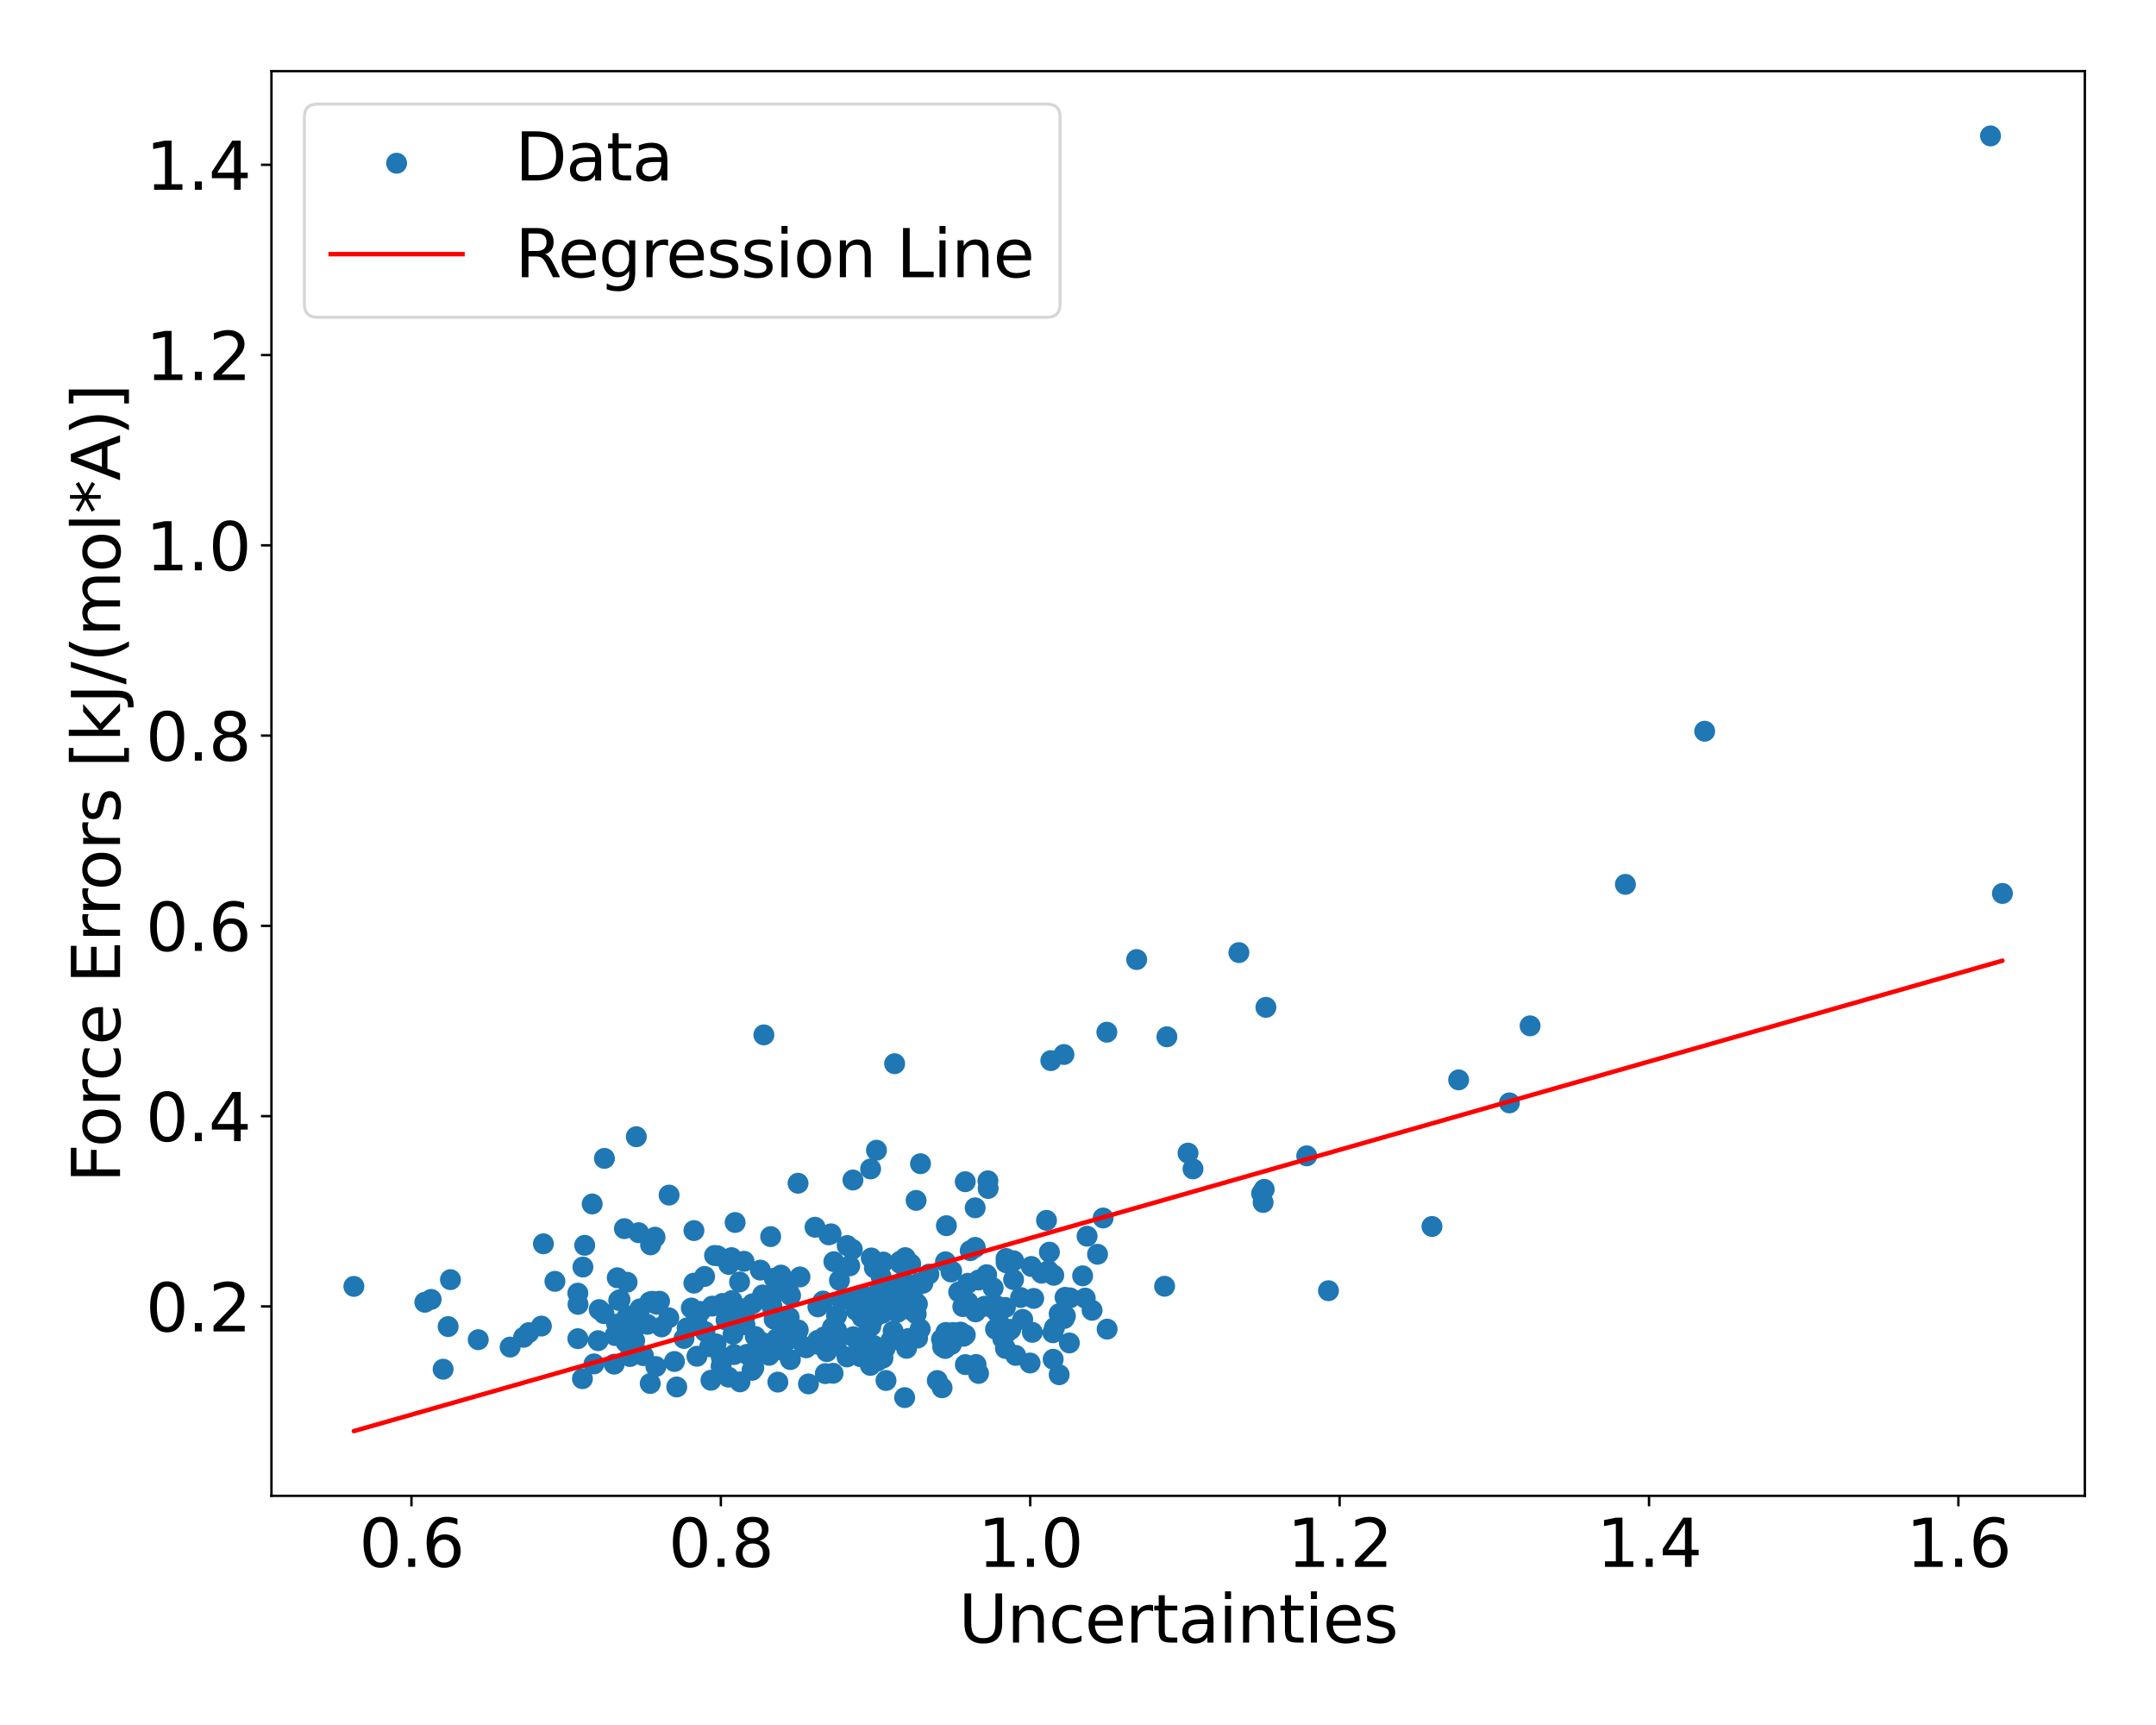 <?xml version="1.0" encoding="utf-8" standalone="no"?>
<!DOCTYPE svg PUBLIC "-//W3C//DTD SVG 1.1//EN"
  "http://www.w3.org/Graphics/SVG/1.1/DTD/svg11.dtd">
<svg xmlns:xlink="http://www.w3.org/1999/xlink" width="720pt" height="576pt" viewBox="0 0 720 576" xmlns="http://www.w3.org/2000/svg" version="1.1">
 <defs>
  <style type="text/css">*{stroke-linejoin: round; stroke-linecap: butt}</style>
 </defs>
 <g id="figure_1">
  <g id="patch_1">
   <path d="M 0 576 
L 720 576 
L 720 0 
L 0 0 
z
" style="fill: #ffffff"/>
  </g>
  <g id="axes_1">
   <g id="patch_2">
    <path d="M 90.65 499.48 
L 696.24 499.48 
L 696.24 23.76 
L 90.65 23.76 
z
" style="fill: #ffffff"/>
   </g>
   <g id="PathCollection_1">
    <defs>
     <path id="m891e3c5fde" d="M 0 3 
C 0.796 3 1.559 2.684 2.121 2.121 
C 2.684 1.559 3 0.796 3 0 
C 3 -0.796 2.684 -1.559 2.121 -2.121 
C 1.559 -2.684 0.796 -3 0 -3 
C -0.796 -3 -1.559 -2.684 -2.121 -2.121 
C -2.684 -1.559 -3 -0.796 -3 0 
C -3 0.796 -2.684 1.559 -2.121 2.121 
C -1.559 2.684 -0.796 3 0 3 
z
" style="stroke: #1f77b4"/>
    </defs>
    <g clip-path="url(#p6022bacad9)">
     <use xlink:href="#m891e3c5fde" x="259.389" y="447.017" style="fill: #1f77b4; stroke: #1f77b4"/>
     <use xlink:href="#m891e3c5fde" x="317.728" y="448.899" style="fill: #1f77b4; stroke: #1f77b4"/>
     <use xlink:href="#m891e3c5fde" x="254.69" y="432.405" style="fill: #1f77b4; stroke: #1f77b4"/>
     <use xlink:href="#m891e3c5fde" x="289.593" y="439.747" style="fill: #1f77b4; stroke: #1f77b4"/>
     <use xlink:href="#m891e3c5fde" x="351.622" y="445.03" style="fill: #1f77b4; stroke: #1f77b4"/>
     <use xlink:href="#m891e3c5fde" x="272.179" y="409.791" style="fill: #1f77b4; stroke: #1f77b4"/>
     <use xlink:href="#m891e3c5fde" x="220.94" y="443.067" style="fill: #1f77b4; stroke: #1f77b4"/>
     <use xlink:href="#m891e3c5fde" x="351.711" y="453.879" style="fill: #1f77b4; stroke: #1f77b4"/>
     <use xlink:href="#m891e3c5fde" x="302.321" y="419.944" style="fill: #1f77b4; stroke: #1f77b4"/>
     <use xlink:href="#m891e3c5fde" x="422.187" y="397.142" style="fill: #1f77b4; stroke: #1f77b4"/>
     <use xlink:href="#m891e3c5fde" x="296.197" y="437.678" style="fill: #1f77b4; stroke: #1f77b4"/>
     <use xlink:href="#m891e3c5fde" x="273.099" y="447.546" style="fill: #1f77b4; stroke: #1f77b4"/>
     <use xlink:href="#m891e3c5fde" x="332.464" y="443.831" style="fill: #1f77b4; stroke: #1f77b4"/>
     <use xlink:href="#m891e3c5fde" x="315.743" y="421.332" style="fill: #1f77b4; stroke: #1f77b4"/>
     <use xlink:href="#m891e3c5fde" x="318.324" y="444.947" style="fill: #1f77b4; stroke: #1f77b4"/>
     <use xlink:href="#m891e3c5fde" x="262.127" y="444.181" style="fill: #1f77b4; stroke: #1f77b4"/>
     <use xlink:href="#m891e3c5fde" x="310.203" y="425.445" style="fill: #1f77b4; stroke: #1f77b4"/>
     <use xlink:href="#m891e3c5fde" x="292.699" y="384.085" style="fill: #1f77b4; stroke: #1f77b4"/>
     <use xlink:href="#m891e3c5fde" x="275.605" y="458.668" style="fill: #1f77b4; stroke: #1f77b4"/>
     <use xlink:href="#m891e3c5fde" x="276.105" y="451.33" style="fill: #1f77b4; stroke: #1f77b4"/>
     <use xlink:href="#m891e3c5fde" x="260.946" y="450.829" style="fill: #1f77b4; stroke: #1f77b4"/>
     <use xlink:href="#m891e3c5fde" x="335.748" y="436.587" style="fill: #1f77b4; stroke: #1f77b4"/>
     <use xlink:href="#m891e3c5fde" x="240.815" y="456.171" style="fill: #1f77b4; stroke: #1f77b4"/>
     <use xlink:href="#m891e3c5fde" x="352.145" y="443.308" style="fill: #1f77b4; stroke: #1f77b4"/>
     <use xlink:href="#m891e3c5fde" x="334.878" y="447.008" style="fill: #1f77b4; stroke: #1f77b4"/>
     <use xlink:href="#m891e3c5fde" x="338.48" y="427.273" style="fill: #1f77b4; stroke: #1f77b4"/>
     <use xlink:href="#m891e3c5fde" x="364.699" y="437.52" style="fill: #1f77b4; stroke: #1f77b4"/>
     <use xlink:href="#m891e3c5fde" x="259.766" y="461.507" style="fill: #1f77b4; stroke: #1f77b4"/>
     <use xlink:href="#m891e3c5fde" x="305.538" y="437.782" style="fill: #1f77b4; stroke: #1f77b4"/>
     <use xlink:href="#m891e3c5fde" x="288.419" y="434.786" style="fill: #1f77b4; stroke: #1f77b4"/>
     <use xlink:href="#m891e3c5fde" x="304.126" y="422.021" style="fill: #1f77b4; stroke: #1f77b4"/>
     <use xlink:href="#m891e3c5fde" x="295.593" y="450.193" style="fill: #1f77b4; stroke: #1f77b4"/>
     <use xlink:href="#m891e3c5fde" x="353.71" y="459.043" style="fill: #1f77b4; stroke: #1f77b4"/>
     <use xlink:href="#m891e3c5fde" x="290.822" y="442.871" style="fill: #1f77b4; stroke: #1f77b4"/>
     <use xlink:href="#m891e3c5fde" x="340.828" y="433.25" style="fill: #1f77b4; stroke: #1f77b4"/>
     <use xlink:href="#m891e3c5fde" x="254.514" y="448.262" style="fill: #1f77b4; stroke: #1f77b4"/>
     <use xlink:href="#m891e3c5fde" x="363.032" y="412.775" style="fill: #1f77b4; stroke: #1f77b4"/>
     <use xlink:href="#m891e3c5fde" x="344.741" y="444.886" style="fill: #1f77b4; stroke: #1f77b4"/>
     <use xlink:href="#m891e3c5fde" x="278.018" y="443.241" style="fill: #1f77b4; stroke: #1f77b4"/>
     <use xlink:href="#m891e3c5fde" x="322.346" y="394.59" style="fill: #1f77b4; stroke: #1f77b4"/>
     <use xlink:href="#m891e3c5fde" x="248.695" y="437.487" style="fill: #1f77b4; stroke: #1f77b4"/>
     <use xlink:href="#m891e3c5fde" x="249.469" y="452.225" style="fill: #1f77b4; stroke: #1f77b4"/>
     <use xlink:href="#m891e3c5fde" x="283.762" y="422.696" style="fill: #1f77b4; stroke: #1f77b4"/>
     <use xlink:href="#m891e3c5fde" x="273.047" y="448.86" style="fill: #1f77b4; stroke: #1f77b4"/>
     <use xlink:href="#m891e3c5fde" x="278.209" y="458.559" style="fill: #1f77b4; stroke: #1f77b4"/>
     <use xlink:href="#m891e3c5fde" x="239.628" y="419.324" style="fill: #1f77b4; stroke: #1f77b4"/>
     <use xlink:href="#m891e3c5fde" x="325.775" y="438.053" style="fill: #1f77b4; stroke: #1f77b4"/>
     <use xlink:href="#m891e3c5fde" x="487.113" y="360.583" style="fill: #1f77b4; stroke: #1f77b4"/>
     <use xlink:href="#m891e3c5fde" x="291.997" y="423.355" style="fill: #1f77b4; stroke: #1f77b4"/>
     <use xlink:href="#m891e3c5fde" x="289.161" y="447.731" style="fill: #1f77b4; stroke: #1f77b4"/>
     <use xlink:href="#m891e3c5fde" x="244.503" y="439.233" style="fill: #1f77b4; stroke: #1f77b4"/>
     <use xlink:href="#m891e3c5fde" x="323.262" y="428.503" style="fill: #1f77b4; stroke: #1f77b4"/>
     <use xlink:href="#m891e3c5fde" x="219.242" y="435.502" style="fill: #1f77b4; stroke: #1f77b4"/>
     <use xlink:href="#m891e3c5fde" x="290.956" y="420.056" style="fill: #1f77b4; stroke: #1f77b4"/>
     <use xlink:href="#m891e3c5fde" x="302.736" y="450.221" style="fill: #1f77b4; stroke: #1f77b4"/>
     <use xlink:href="#m891e3c5fde" x="288.66" y="432.845" style="fill: #1f77b4; stroke: #1f77b4"/>
     <use xlink:href="#m891e3c5fde" x="229.467" y="443.366" style="fill: #1f77b4; stroke: #1f77b4"/>
     <use xlink:href="#m891e3c5fde" x="315.86" y="444.918" style="fill: #1f77b4; stroke: #1f77b4"/>
     <use xlink:href="#m891e3c5fde" x="301.701" y="427.78" style="fill: #1f77b4; stroke: #1f77b4"/>
     <use xlink:href="#m891e3c5fde" x="258.562" y="426.825" style="fill: #1f77b4; stroke: #1f77b4"/>
     <use xlink:href="#m891e3c5fde" x="273.134" y="436.376" style="fill: #1f77b4; stroke: #1f77b4"/>
     <use xlink:href="#m891e3c5fde" x="321.531" y="436.287" style="fill: #1f77b4; stroke: #1f77b4"/>
     <use xlink:href="#m891e3c5fde" x="323.246" y="434.793" style="fill: #1f77b4; stroke: #1f77b4"/>
     <use xlink:href="#m891e3c5fde" x="478.209" y="409.537" style="fill: #1f77b4; stroke: #1f77b4"/>
     <use xlink:href="#m891e3c5fde" x="241.301" y="435.229" style="fill: #1f77b4; stroke: #1f77b4"/>
     <use xlink:href="#m891e3c5fde" x="244.801" y="445.544" style="fill: #1f77b4; stroke: #1f77b4"/>
     <use xlink:href="#m891e3c5fde" x="396.742" y="385.035" style="fill: #1f77b4; stroke: #1f77b4"/>
     <use xlink:href="#m891e3c5fde" x="320.163" y="431.405" style="fill: #1f77b4; stroke: #1f77b4"/>
     <use xlink:href="#m891e3c5fde" x="333.143" y="438.368" style="fill: #1f77b4; stroke: #1f77b4"/>
     <use xlink:href="#m891e3c5fde" x="245.174" y="452.302" style="fill: #1f77b4; stroke: #1f77b4"/>
     <use xlink:href="#m891e3c5fde" x="240.865" y="453.168" style="fill: #1f77b4; stroke: #1f77b4"/>
     <use xlink:href="#m891e3c5fde" x="339.191" y="452.585" style="fill: #1f77b4; stroke: #1f77b4"/>
     <use xlink:href="#m891e3c5fde" x="282.91" y="415.907" style="fill: #1f77b4; stroke: #1f77b4"/>
     <use xlink:href="#m891e3c5fde" x="293.259" y="450.475" style="fill: #1f77b4; stroke: #1f77b4"/>
     <use xlink:href="#m891e3c5fde" x="237.417" y="460.879" style="fill: #1f77b4; stroke: #1f77b4"/>
     <use xlink:href="#m891e3c5fde" x="288.422" y="446.354" style="fill: #1f77b4; stroke: #1f77b4"/>
     <use xlink:href="#m891e3c5fde" x="294.282" y="426.352" style="fill: #1f77b4; stroke: #1f77b4"/>
     <use xlink:href="#m891e3c5fde" x="369.724" y="443.816" style="fill: #1f77b4; stroke: #1f77b4"/>
     <use xlink:href="#m891e3c5fde" x="251.732" y="456.728" style="fill: #1f77b4; stroke: #1f77b4"/>
     <use xlink:href="#m891e3c5fde" x="338.524" y="420.999" style="fill: #1f77b4; stroke: #1f77b4"/>
     <use xlink:href="#m891e3c5fde" x="355.3" y="352.116" style="fill: #1f77b4; stroke: #1f77b4"/>
     <use xlink:href="#m891e3c5fde" x="291.842" y="440.196" style="fill: #1f77b4; stroke: #1f77b4"/>
     <use xlink:href="#m891e3c5fde" x="350.118" y="424.303" style="fill: #1f77b4; stroke: #1f77b4"/>
     <use xlink:href="#m891e3c5fde" x="332.618" y="435.899" style="fill: #1f77b4; stroke: #1f77b4"/>
     <use xlink:href="#m891e3c5fde" x="350.452" y="418.111" style="fill: #1f77b4; stroke: #1f77b4"/>
     <use xlink:href="#m891e3c5fde" x="361.543" y="426.016" style="fill: #1f77b4; stroke: #1f77b4"/>
     <use xlink:href="#m891e3c5fde" x="295.886" y="460.964" style="fill: #1f77b4; stroke: #1f77b4"/>
     <use xlink:href="#m891e3c5fde" x="443.645" y="430.986" style="fill: #1f77b4; stroke: #1f77b4"/>
     <use xlink:href="#m891e3c5fde" x="277.537" y="411.994" style="fill: #1f77b4; stroke: #1f77b4"/>
     <use xlink:href="#m891e3c5fde" x="285.303" y="433.721" style="fill: #1f77b4; stroke: #1f77b4"/>
     <use xlink:href="#m891e3c5fde" x="325.689" y="416.517" style="fill: #1f77b4; stroke: #1f77b4"/>
     <use xlink:href="#m891e3c5fde" x="369.634" y="344.659" style="fill: #1f77b4; stroke: #1f77b4"/>
     <use xlink:href="#m891e3c5fde" x="250.657" y="453.051" style="fill: #1f77b4; stroke: #1f77b4"/>
     <use xlink:href="#m891e3c5fde" x="287.922" y="439.874" style="fill: #1f77b4; stroke: #1f77b4"/>
     <use xlink:href="#m891e3c5fde" x="304.068" y="437.373" style="fill: #1f77b4; stroke: #1f77b4"/>
     <use xlink:href="#m891e3c5fde" x="253.922" y="424.109" style="fill: #1f77b4; stroke: #1f77b4"/>
     <use xlink:href="#m891e3c5fde" x="237.857" y="436.125" style="fill: #1f77b4; stroke: #1f77b4"/>
     <use xlink:href="#m891e3c5fde" x="302.386" y="431.834" style="fill: #1f77b4; stroke: #1f77b4"/>
     <use xlink:href="#m891e3c5fde" x="353.713" y="438.649" style="fill: #1f77b4; stroke: #1f77b4"/>
     <use xlink:href="#m891e3c5fde" x="294.437" y="438.596" style="fill: #1f77b4; stroke: #1f77b4"/>
     <use xlink:href="#m891e3c5fde" x="260.282" y="448.052" style="fill: #1f77b4; stroke: #1f77b4"/>
     <use xlink:href="#m891e3c5fde" x="298.268" y="444.464" style="fill: #1f77b4; stroke: #1f77b4"/>
     <use xlink:href="#m891e3c5fde" x="315.676" y="450.277" style="fill: #1f77b4; stroke: #1f77b4"/>
     <use xlink:href="#m891e3c5fde" x="279.358" y="444.151" style="fill: #1f77b4; stroke: #1f77b4"/>
     <use xlink:href="#m891e3c5fde" x="243.256" y="459.838" style="fill: #1f77b4; stroke: #1f77b4"/>
     <use xlink:href="#m891e3c5fde" x="217.146" y="461.968" style="fill: #1f77b4; stroke: #1f77b4"/>
     <use xlink:href="#m891e3c5fde" x="314.816" y="449.764" style="fill: #1f77b4; stroke: #1f77b4"/>
     <use xlink:href="#m891e3c5fde" x="362.415" y="433.459" style="fill: #1f77b4; stroke: #1f77b4"/>
     <use xlink:href="#m891e3c5fde" x="321.766" y="446.206" style="fill: #1f77b4; stroke: #1f77b4"/>
     <use xlink:href="#m891e3c5fde" x="347.844" y="425.133" style="fill: #1f77b4; stroke: #1f77b4"/>
     <use xlink:href="#m891e3c5fde" x="413.731" y="318.09" style="fill: #1f77b4; stroke: #1f77b4"/>
     <use xlink:href="#m891e3c5fde" x="268.626" y="449.728" style="fill: #1f77b4; stroke: #1f77b4"/>
     <use xlink:href="#m891e3c5fde" x="291.815" y="449.288" style="fill: #1f77b4; stroke: #1f77b4"/>
     <use xlink:href="#m891e3c5fde" x="235.304" y="426.225" style="fill: #1f77b4; stroke: #1f77b4"/>
     <use xlink:href="#m891e3c5fde" x="213.19" y="440.699" style="fill: #1f77b4; stroke: #1f77b4"/>
     <use xlink:href="#m891e3c5fde" x="299.922" y="435.511" style="fill: #1f77b4; stroke: #1f77b4"/>
     <use xlink:href="#m891e3c5fde" x="235.427" y="444.602" style="fill: #1f77b4; stroke: #1f77b4"/>
     <use xlink:href="#m891e3c5fde" x="252.236" y="446.281" style="fill: #1f77b4; stroke: #1f77b4"/>
     <use xlink:href="#m891e3c5fde" x="336" y="421.649" style="fill: #1f77b4; stroke: #1f77b4"/>
     <use xlink:href="#m891e3c5fde" x="331.806" y="436.933" style="fill: #1f77b4; stroke: #1f77b4"/>
     <use xlink:href="#m891e3c5fde" x="292.952" y="433.152" style="fill: #1f77b4; stroke: #1f77b4"/>
     <use xlink:href="#m891e3c5fde" x="313.005" y="460.982" style="fill: #1f77b4; stroke: #1f77b4"/>
     <use xlink:href="#m891e3c5fde" x="281.047" y="434.116" style="fill: #1f77b4; stroke: #1f77b4"/>
     <use xlink:href="#m891e3c5fde" x="317.104" y="448.163" style="fill: #1f77b4; stroke: #1f77b4"/>
     <use xlink:href="#m891e3c5fde" x="300.614" y="421.135" style="fill: #1f77b4; stroke: #1f77b4"/>
     <use xlink:href="#m891e3c5fde" x="322.387" y="455.662" style="fill: #1f77b4; stroke: #1f77b4"/>
     <use xlink:href="#m891e3c5fde" x="276.77" y="412.342" style="fill: #1f77b4; stroke: #1f77b4"/>
     <use xlink:href="#m891e3c5fde" x="279.219" y="449.289" style="fill: #1f77b4; stroke: #1f77b4"/>
     <use xlink:href="#m891e3c5fde" x="421.825" y="401.519" style="fill: #1f77b4; stroke: #1f77b4"/>
     <use xlink:href="#m891e3c5fde" x="317.819" y="424.417" style="fill: #1f77b4; stroke: #1f77b4"/>
     <use xlink:href="#m891e3c5fde" x="355.429" y="440.249" style="fill: #1f77b4; stroke: #1f77b4"/>
     <use xlink:href="#m891e3c5fde" x="336.419" y="444.769" style="fill: #1f77b4; stroke: #1f77b4"/>
     <use xlink:href="#m891e3c5fde" x="329.994" y="396.843" style="fill: #1f77b4; stroke: #1f77b4"/>
     <use xlink:href="#m891e3c5fde" x="329.918" y="394.292" style="fill: #1f77b4; stroke: #1f77b4"/>
     <use xlink:href="#m891e3c5fde" x="324.011" y="417.616" style="fill: #1f77b4; stroke: #1f77b4"/>
     <use xlink:href="#m891e3c5fde" x="258.533" y="440.501" style="fill: #1f77b4; stroke: #1f77b4"/>
     <use xlink:href="#m891e3c5fde" x="305.978" y="438.771" style="fill: #1f77b4; stroke: #1f77b4"/>
     <use xlink:href="#m891e3c5fde" x="274.852" y="434.439" style="fill: #1f77b4; stroke: #1f77b4"/>
     <use xlink:href="#m891e3c5fde" x="314.611" y="463.402" style="fill: #1f77b4; stroke: #1f77b4"/>
     <use xlink:href="#m891e3c5fde" x="308.209" y="428.503" style="fill: #1f77b4; stroke: #1f77b4"/>
     <use xlink:href="#m891e3c5fde" x="422.748" y="336.364" style="fill: #1f77b4; stroke: #1f77b4"/>
     <use xlink:href="#m891e3c5fde" x="263.209" y="447.386" style="fill: #1f77b4; stroke: #1f77b4"/>
     <use xlink:href="#m891e3c5fde" x="345.205" y="433.561" style="fill: #1f77b4; stroke: #1f77b4"/>
     <use xlink:href="#m891e3c5fde" x="244.454" y="434.275" style="fill: #1f77b4; stroke: #1f77b4"/>
     <use xlink:href="#m891e3c5fde" x="257.816" y="436.279" style="fill: #1f77b4; stroke: #1f77b4"/>
     <use xlink:href="#m891e3c5fde" x="232.744" y="452.867" style="fill: #1f77b4; stroke: #1f77b4"/>
     <use xlink:href="#m891e3c5fde" x="257.368" y="412.92" style="fill: #1f77b4; stroke: #1f77b4"/>
     <use xlink:href="#m891e3c5fde" x="331.675" y="430.062" style="fill: #1f77b4; stroke: #1f77b4"/>
     <use xlink:href="#m891e3c5fde" x="303.4" y="446.928" style="fill: #1f77b4; stroke: #1f77b4"/>
     <use xlink:href="#m891e3c5fde" x="295.362" y="434.453" style="fill: #1f77b4; stroke: #1f77b4"/>
     <use xlink:href="#m891e3c5fde" x="341.532" y="440.562" style="fill: #1f77b4; stroke: #1f77b4"/>
     <use xlink:href="#m891e3c5fde" x="278.47" y="421.283" style="fill: #1f77b4; stroke: #1f77b4"/>
     <use xlink:href="#m891e3c5fde" x="304.62" y="432.154" style="fill: #1f77b4; stroke: #1f77b4"/>
     <use xlink:href="#m891e3c5fde" x="302.112" y="466.679" style="fill: #1f77b4; stroke: #1f77b4"/>
     <use xlink:href="#m891e3c5fde" x="328.829" y="436.175" style="fill: #1f77b4; stroke: #1f77b4"/>
     <use xlink:href="#m891e3c5fde" x="251.931" y="451.526" style="fill: #1f77b4; stroke: #1f77b4"/>
     <use xlink:href="#m891e3c5fde" x="300.669" y="421.877" style="fill: #1f77b4; stroke: #1f77b4"/>
     <use xlink:href="#m891e3c5fde" x="343.997" y="455.124" style="fill: #1f77b4; stroke: #1f77b4"/>
     <use xlink:href="#m891e3c5fde" x="355.675" y="433.197" style="fill: #1f77b4; stroke: #1f77b4"/>
     <use xlink:href="#m891e3c5fde" x="317.43" y="448.914" style="fill: #1f77b4; stroke: #1f77b4"/>
     <use xlink:href="#m891e3c5fde" x="294.535" y="435.247" style="fill: #1f77b4; stroke: #1f77b4"/>
     <use xlink:href="#m891e3c5fde" x="357.339" y="433.372" style="fill: #1f77b4; stroke: #1f77b4"/>
     <use xlink:href="#m891e3c5fde" x="294.863" y="453.478" style="fill: #1f77b4; stroke: #1f77b4"/>
     <use xlink:href="#m891e3c5fde" x="256.832" y="452.552" style="fill: #1f77b4; stroke: #1f77b4"/>
     <use xlink:href="#m891e3c5fde" x="279.438" y="446.352" style="fill: #1f77b4; stroke: #1f77b4"/>
     <use xlink:href="#m891e3c5fde" x="251.134" y="457.575" style="fill: #1f77b4; stroke: #1f77b4"/>
     <use xlink:href="#m891e3c5fde" x="314.414" y="447.189" style="fill: #1f77b4; stroke: #1f77b4"/>
     <use xlink:href="#m891e3c5fde" x="211.952" y="447.657" style="fill: #1f77b4; stroke: #1f77b4"/>
     <use xlink:href="#m891e3c5fde" x="389.682" y="346.199" style="fill: #1f77b4; stroke: #1f77b4"/>
     <use xlink:href="#m891e3c5fde" x="344.412" y="422.888" style="fill: #1f77b4; stroke: #1f77b4"/>
     <use xlink:href="#m891e3c5fde" x="349.479" y="407.487" style="fill: #1f77b4; stroke: #1f77b4"/>
     <use xlink:href="#m891e3c5fde" x="279.365" y="439.315" style="fill: #1f77b4; stroke: #1f77b4"/>
     <use xlink:href="#m891e3c5fde" x="569.281" y="244.165" style="fill: #1f77b4; stroke: #1f77b4"/>
     <use xlink:href="#m891e3c5fde" x="223.351" y="440.037" style="fill: #1f77b4; stroke: #1f77b4"/>
     <use xlink:href="#m891e3c5fde" x="293.563" y="431.603" style="fill: #1f77b4; stroke: #1f77b4"/>
     <use xlink:href="#m891e3c5fde" x="421.326" y="398.501" style="fill: #1f77b4; stroke: #1f77b4"/>
     <use xlink:href="#m891e3c5fde" x="357.114" y="448.429" style="fill: #1f77b4; stroke: #1f77b4"/>
     <use xlink:href="#m891e3c5fde" x="228.434" y="446.93" style="fill: #1f77b4; stroke: #1f77b4"/>
     <use xlink:href="#m891e3c5fde" x="366.521" y="418.816" style="fill: #1f77b4; stroke: #1f77b4"/>
     <use xlink:href="#m891e3c5fde" x="355.789" y="439.401" style="fill: #1f77b4; stroke: #1f77b4"/>
     <use xlink:href="#m891e3c5fde" x="322.368" y="445.745" style="fill: #1f77b4; stroke: #1f77b4"/>
     <use xlink:href="#m891e3c5fde" x="306.368" y="435.427" style="fill: #1f77b4; stroke: #1f77b4"/>
     <use xlink:href="#m891e3c5fde" x="316.055" y="409.274" style="fill: #1f77b4; stroke: #1f77b4"/>
     <use xlink:href="#m891e3c5fde" x="275.266" y="446.383" style="fill: #1f77b4; stroke: #1f77b4"/>
     <use xlink:href="#m891e3c5fde" x="232.689" y="440.67" style="fill: #1f77b4; stroke: #1f77b4"/>
     <use xlink:href="#m891e3c5fde" x="436.383" y="385.955" style="fill: #1f77b4; stroke: #1f77b4"/>
     <use xlink:href="#m891e3c5fde" x="237.021" y="449.694" style="fill: #1f77b4; stroke: #1f77b4"/>
     <use xlink:href="#m891e3c5fde" x="285.866" y="437.519" style="fill: #1f77b4; stroke: #1f77b4"/>
     <use xlink:href="#m891e3c5fde" x="248.696" y="439.769" style="fill: #1f77b4; stroke: #1f77b4"/>
     <use xlink:href="#m891e3c5fde" x="299.734" y="438.196" style="fill: #1f77b4; stroke: #1f77b4"/>
     <use xlink:href="#m891e3c5fde" x="335.974" y="420.225" style="fill: #1f77b4; stroke: #1f77b4"/>
     <use xlink:href="#m891e3c5fde" x="325.957" y="455.62" style="fill: #1f77b4; stroke: #1f77b4"/>
     <use xlink:href="#m891e3c5fde" x="337.559" y="443.885" style="fill: #1f77b4; stroke: #1f77b4"/>
     <use xlink:href="#m891e3c5fde" x="329.488" y="425.644" style="fill: #1f77b4; stroke: #1f77b4"/>
     <use xlink:href="#m891e3c5fde" x="205.113" y="455.506" style="fill: #1f77b4; stroke: #1f77b4"/>
     <use xlink:href="#m891e3c5fde" x="226.003" y="463.13" style="fill: #1f77b4; stroke: #1f77b4"/>
     <use xlink:href="#m891e3c5fde" x="294.988" y="421.419" style="fill: #1f77b4; stroke: #1f77b4"/>
     <use xlink:href="#m891e3c5fde" x="320.758" y="444.809" style="fill: #1f77b4; stroke: #1f77b4"/>
     <use xlink:href="#m891e3c5fde" x="248.762" y="442.387" style="fill: #1f77b4; stroke: #1f77b4"/>
     <use xlink:href="#m891e3c5fde" x="291.357" y="436.052" style="fill: #1f77b4; stroke: #1f77b4"/>
     <use xlink:href="#m891e3c5fde" x="351.907" y="425.833" style="fill: #1f77b4; stroke: #1f77b4"/>
     <use xlink:href="#m891e3c5fde" x="317.603" y="424.726" style="fill: #1f77b4; stroke: #1f77b4"/>
     <use xlink:href="#m891e3c5fde" x="668.713" y="298.334" style="fill: #1f77b4; stroke: #1f77b4"/>
     <use xlink:href="#m891e3c5fde" x="292.982" y="454.485" style="fill: #1f77b4; stroke: #1f77b4"/>
     <use xlink:href="#m891e3c5fde" x="284.63" y="417.175" style="fill: #1f77b4; stroke: #1f77b4"/>
     <use xlink:href="#m891e3c5fde" x="326.798" y="427.419" style="fill: #1f77b4; stroke: #1f77b4"/>
     <use xlink:href="#m891e3c5fde" x="335.758" y="450.254" style="fill: #1f77b4; stroke: #1f77b4"/>
     <use xlink:href="#m891e3c5fde" x="298.767" y="355.178" style="fill: #1f77b4; stroke: #1f77b4"/>
     <use xlink:href="#m891e3c5fde" x="306.442" y="446.786" style="fill: #1f77b4; stroke: #1f77b4"/>
     <use xlink:href="#m891e3c5fde" x="368.396" y="406.706" style="fill: #1f77b4; stroke: #1f77b4"/>
     <use xlink:href="#m891e3c5fde" x="277.3" y="447.621" style="fill: #1f77b4; stroke: #1f77b4"/>
     <use xlink:href="#m891e3c5fde" x="379.593" y="320.411" style="fill: #1f77b4; stroke: #1f77b4"/>
     <use xlink:href="#m891e3c5fde" x="306.695" y="428.481" style="fill: #1f77b4; stroke: #1f77b4"/>
     <use xlink:href="#m891e3c5fde" x="326.783" y="458.611" style="fill: #1f77b4; stroke: #1f77b4"/>
     <use xlink:href="#m891e3c5fde" x="290.74" y="390.323" style="fill: #1f77b4; stroke: #1f77b4"/>
     <use xlink:href="#m891e3c5fde" x="350.92" y="354.154" style="fill: #1f77b4; stroke: #1f77b4"/>
     <use xlink:href="#m891e3c5fde" x="325.662" y="403.307" style="fill: #1f77b4; stroke: #1f77b4"/>
     <use xlink:href="#m891e3c5fde" x="333.959" y="442.3" style="fill: #1f77b4; stroke: #1f77b4"/>
     <use xlink:href="#m891e3c5fde" x="297.494" y="447.64" style="fill: #1f77b4; stroke: #1f77b4"/>
     <use xlink:href="#m891e3c5fde" x="263.947" y="453.985" style="fill: #1f77b4; stroke: #1f77b4"/>
     <use xlink:href="#m891e3c5fde" x="307.408" y="388.578" style="fill: #1f77b4; stroke: #1f77b4"/>
     <use xlink:href="#m891e3c5fde" x="388.918" y="429.499" style="fill: #1f77b4; stroke: #1f77b4"/>
     <use xlink:href="#m891e3c5fde" x="332.733" y="443.616" style="fill: #1f77b4; stroke: #1f77b4"/>
     <use xlink:href="#m891e3c5fde" x="504.08" y="368.271" style="fill: #1f77b4; stroke: #1f77b4"/>
     <use xlink:href="#m891e3c5fde" x="261.135" y="446.672" style="fill: #1f77b4; stroke: #1f77b4"/>
     <use xlink:href="#m891e3c5fde" x="266.506" y="395.103" style="fill: #1f77b4; stroke: #1f77b4"/>
     <use xlink:href="#m891e3c5fde" x="290.658" y="455.931" style="fill: #1f77b4; stroke: #1f77b4"/>
     <use xlink:href="#m891e3c5fde" x="263.551" y="439.889" style="fill: #1f77b4; stroke: #1f77b4"/>
     <use xlink:href="#m891e3c5fde" x="282.852" y="453.099" style="fill: #1f77b4; stroke: #1f77b4"/>
     <use xlink:href="#m891e3c5fde" x="225.225" y="454.62" style="fill: #1f77b4; stroke: #1f77b4"/>
     <use xlink:href="#m891e3c5fde" x="263.183" y="430.748" style="fill: #1f77b4; stroke: #1f77b4"/>
     <use xlink:href="#m891e3c5fde" x="296.39" y="430.057" style="fill: #1f77b4; stroke: #1f77b4"/>
     <use xlink:href="#m891e3c5fde" x="287.238" y="452.981" style="fill: #1f77b4; stroke: #1f77b4"/>
     <use xlink:href="#m891e3c5fde" x="664.742" y="45.384" style="fill: #1f77b4; stroke: #1f77b4"/>
     <use xlink:href="#m891e3c5fde" x="307.299" y="443.778" style="fill: #1f77b4; stroke: #1f77b4"/>
     <use xlink:href="#m891e3c5fde" x="305.079" y="433.704" style="fill: #1f77b4; stroke: #1f77b4"/>
     <use xlink:href="#m891e3c5fde" x="254.012" y="449.656" style="fill: #1f77b4; stroke: #1f77b4"/>
     <use xlink:href="#m891e3c5fde" x="247.131" y="461.419" style="fill: #1f77b4; stroke: #1f77b4"/>
     <use xlink:href="#m891e3c5fde" x="398.404" y="390.313" style="fill: #1f77b4; stroke: #1f77b4"/>
     <use xlink:href="#m891e3c5fde" x="265.975" y="446.054" style="fill: #1f77b4; stroke: #1f77b4"/>
     <use xlink:href="#m891e3c5fde" x="244.296" y="419.944" style="fill: #1f77b4; stroke: #1f77b4"/>
     <use xlink:href="#m891e3c5fde" x="231.737" y="410.906" style="fill: #1f77b4; stroke: #1f77b4"/>
     <use xlink:href="#m891e3c5fde" x="266.575" y="444.085" style="fill: #1f77b4; stroke: #1f77b4"/>
     <use xlink:href="#m891e3c5fde" x="205.937" y="442.144" style="fill: #1f77b4; stroke: #1f77b4"/>
     <use xlink:href="#m891e3c5fde" x="249.1" y="436.88" style="fill: #1f77b4; stroke: #1f77b4"/>
     <use xlink:href="#m891e3c5fde" x="510.98" y="342.543" style="fill: #1f77b4; stroke: #1f77b4"/>
     <use xlink:href="#m891e3c5fde" x="284.981" y="446.35" style="fill: #1f77b4; stroke: #1f77b4"/>
     <use xlink:href="#m891e3c5fde" x="280.338" y="427.534" style="fill: #1f77b4; stroke: #1f77b4"/>
     <use xlink:href="#m891e3c5fde" x="305.934" y="400.829" style="fill: #1f77b4; stroke: #1f77b4"/>
     <use xlink:href="#m891e3c5fde" x="269.989" y="462.109" style="fill: #1f77b4; stroke: #1f77b4"/>
     <use xlink:href="#m891e3c5fde" x="243.374" y="422.21" style="fill: #1f77b4; stroke: #1f77b4"/>
     <use xlink:href="#m891e3c5fde" x="292.746" y="432.213" style="fill: #1f77b4; stroke: #1f77b4"/>
     <use xlink:href="#m891e3c5fde" x="286.971" y="448.98" style="fill: #1f77b4; stroke: #1f77b4"/>
     <use xlink:href="#m891e3c5fde" x="269.231" y="450.055" style="fill: #1f77b4; stroke: #1f77b4"/>
     <use xlink:href="#m891e3c5fde" x="257.919" y="432.791" style="fill: #1f77b4; stroke: #1f77b4"/>
     <use xlink:href="#m891e3c5fde" x="286.293" y="447.461" style="fill: #1f77b4; stroke: #1f77b4"/>
     <use xlink:href="#m891e3c5fde" x="197.765" y="402.023" style="fill: #1f77b4; stroke: #1f77b4"/>
     <use xlink:href="#m891e3c5fde" x="216.192" y="442.203" style="fill: #1f77b4; stroke: #1f77b4"/>
     <use xlink:href="#m891e3c5fde" x="195.261" y="415.827" style="fill: #1f77b4; stroke: #1f77b4"/>
     <use xlink:href="#m891e3c5fde" x="141.867" y="434.842" style="fill: #1f77b4; stroke: #1f77b4"/>
     <use xlink:href="#m891e3c5fde" x="217.265" y="415.678" style="fill: #1f77b4; stroke: #1f77b4"/>
     <use xlink:href="#m891e3c5fde" x="206.128" y="426.664" style="fill: #1f77b4; stroke: #1f77b4"/>
     <use xlink:href="#m891e3c5fde" x="194.504" y="460.364" style="fill: #1f77b4; stroke: #1f77b4"/>
     <use xlink:href="#m891e3c5fde" x="209.422" y="428.156" style="fill: #1f77b4; stroke: #1f77b4"/>
     <use xlink:href="#m891e3c5fde" x="255.096" y="345.561" style="fill: #1f77b4; stroke: #1f77b4"/>
     <use xlink:href="#m891e3c5fde" x="201.85" y="386.803" style="fill: #1f77b4; stroke: #1f77b4"/>
     <use xlink:href="#m891e3c5fde" x="230.861" y="436.77" style="fill: #1f77b4; stroke: #1f77b4"/>
     <use xlink:href="#m891e3c5fde" x="194.663" y="423.084" style="fill: #1f77b4; stroke: #1f77b4"/>
     <use xlink:href="#m891e3c5fde" x="214.866" y="452.663" style="fill: #1f77b4; stroke: #1f77b4"/>
     <use xlink:href="#m891e3c5fde" x="209.068" y="448.219" style="fill: #1f77b4; stroke: #1f77b4"/>
     <use xlink:href="#m891e3c5fde" x="201.693" y="438.632" style="fill: #1f77b4; stroke: #1f77b4"/>
     <use xlink:href="#m891e3c5fde" x="192.975" y="447" style="fill: #1f77b4; stroke: #1f77b4"/>
     <use xlink:href="#m891e3c5fde" x="233.945" y="437.902" style="fill: #1f77b4; stroke: #1f77b4"/>
     <use xlink:href="#m891e3c5fde" x="147.979" y="457.199" style="fill: #1f77b4; stroke: #1f77b4"/>
     <use xlink:href="#m891e3c5fde" x="206.619" y="434.227" style="fill: #1f77b4; stroke: #1f77b4"/>
     <use xlink:href="#m891e3c5fde" x="239.141" y="448.736" style="fill: #1f77b4; stroke: #1f77b4"/>
     <use xlink:href="#m891e3c5fde" x="218.748" y="413.106" style="fill: #1f77b4; stroke: #1f77b4"/>
     <use xlink:href="#m891e3c5fde" x="193.036" y="435.539" style="fill: #1f77b4; stroke: #1f77b4"/>
     <use xlink:href="#m891e3c5fde" x="181.471" y="415.324" style="fill: #1f77b4; stroke: #1f77b4"/>
     <use xlink:href="#m891e3c5fde" x="267.156" y="426.387" style="fill: #1f77b4; stroke: #1f77b4"/>
     <use xlink:href="#m891e3c5fde" x="207.059" y="433.977" style="fill: #1f77b4; stroke: #1f77b4"/>
     <use xlink:href="#m891e3c5fde" x="212.499" y="379.565" style="fill: #1f77b4; stroke: #1f77b4"/>
     <use xlink:href="#m891e3c5fde" x="284.837" y="394.018" style="fill: #1f77b4; stroke: #1f77b4"/>
     <use xlink:href="#m891e3c5fde" x="246.985" y="428.062" style="fill: #1f77b4; stroke: #1f77b4"/>
     <use xlink:href="#m891e3c5fde" x="211.343" y="445.053" style="fill: #1f77b4; stroke: #1f77b4"/>
     <use xlink:href="#m891e3c5fde" x="198.357" y="455.429" style="fill: #1f77b4; stroke: #1f77b4"/>
     <use xlink:href="#m891e3c5fde" x="205.361" y="445.959" style="fill: #1f77b4; stroke: #1f77b4"/>
     <use xlink:href="#m891e3c5fde" x="238.627" y="419.217" style="fill: #1f77b4; stroke: #1f77b4"/>
     <use xlink:href="#m891e3c5fde" x="248.099" y="441.12" style="fill: #1f77b4; stroke: #1f77b4"/>
     <use xlink:href="#m891e3c5fde" x="176.599" y="444.98" style="fill: #1f77b4; stroke: #1f77b4"/>
     <use xlink:href="#m891e3c5fde" x="260.813" y="425.769" style="fill: #1f77b4; stroke: #1f77b4"/>
     <use xlink:href="#m891e3c5fde" x="264.017" y="432.597" style="fill: #1f77b4; stroke: #1f77b4"/>
     <use xlink:href="#m891e3c5fde" x="220.261" y="434.491" style="fill: #1f77b4; stroke: #1f77b4"/>
     <use xlink:href="#m891e3c5fde" x="219.037" y="456.306" style="fill: #1f77b4; stroke: #1f77b4"/>
     <use xlink:href="#m891e3c5fde" x="217.025" y="434.713" style="fill: #1f77b4; stroke: #1f77b4"/>
     <use xlink:href="#m891e3c5fde" x="217.901" y="434.518" style="fill: #1f77b4; stroke: #1f77b4"/>
     <use xlink:href="#m891e3c5fde" x="245.498" y="408.207" style="fill: #1f77b4; stroke: #1f77b4"/>
     <use xlink:href="#m891e3c5fde" x="210.385" y="452.961" style="fill: #1f77b4; stroke: #1f77b4"/>
     <use xlink:href="#m891e3c5fde" x="223.442" y="399.056" style="fill: #1f77b4; stroke: #1f77b4"/>
     <use xlink:href="#m891e3c5fde" x="174.864" y="446.545" style="fill: #1f77b4; stroke: #1f77b4"/>
     <use xlink:href="#m891e3c5fde" x="150.428" y="427.292" style="fill: #1f77b4; stroke: #1f77b4"/>
     <use xlink:href="#m891e3c5fde" x="149.655" y="442.961" style="fill: #1f77b4; stroke: #1f77b4"/>
     <use xlink:href="#m891e3c5fde" x="159.714" y="447.34" style="fill: #1f77b4; stroke: #1f77b4"/>
     <use xlink:href="#m891e3c5fde" x="208.515" y="410.261" style="fill: #1f77b4; stroke: #1f77b4"/>
     <use xlink:href="#m891e3c5fde" x="199.758" y="447.667" style="fill: #1f77b4; stroke: #1f77b4"/>
     <use xlink:href="#m891e3c5fde" x="118.177" y="429.544" style="fill: #1f77b4; stroke: #1f77b4"/>
     <use xlink:href="#m891e3c5fde" x="251.31" y="435.35" style="fill: #1f77b4; stroke: #1f77b4"/>
     <use xlink:href="#m891e3c5fde" x="213.721" y="437.036" style="fill: #1f77b4; stroke: #1f77b4"/>
     <use xlink:href="#m891e3c5fde" x="170.369" y="449.809" style="fill: #1f77b4; stroke: #1f77b4"/>
     <use xlink:href="#m891e3c5fde" x="248.473" y="421.161" style="fill: #1f77b4; stroke: #1f77b4"/>
     <use xlink:href="#m891e3c5fde" x="242.473" y="440.799" style="fill: #1f77b4; stroke: #1f77b4"/>
     <use xlink:href="#m891e3c5fde" x="542.805" y="295.302" style="fill: #1f77b4; stroke: #1f77b4"/>
     <use xlink:href="#m891e3c5fde" x="192.969" y="431.805" style="fill: #1f77b4; stroke: #1f77b4"/>
     <use xlink:href="#m891e3c5fde" x="231.724" y="428.457" style="fill: #1f77b4; stroke: #1f77b4"/>
     <use xlink:href="#m891e3c5fde" x="213.271" y="411.617" style="fill: #1f77b4; stroke: #1f77b4"/>
     <use xlink:href="#m891e3c5fde" x="185.319" y="427.855" style="fill: #1f77b4; stroke: #1f77b4"/>
     <use xlink:href="#m891e3c5fde" x="200.103" y="437.288" style="fill: #1f77b4; stroke: #1f77b4"/>
     <use xlink:href="#m891e3c5fde" x="209.558" y="439.36" style="fill: #1f77b4; stroke: #1f77b4"/>
     <use xlink:href="#m891e3c5fde" x="180.795" y="442.798" style="fill: #1f77b4; stroke: #1f77b4"/>
     <use xlink:href="#m891e3c5fde" x="143.987" y="433.89" style="fill: #1f77b4; stroke: #1f77b4"/>
    </g>
   </g>
   <g id="matplotlib.axis_1">
    <g id="xtick_1">
     <g id="line2d_1">
      <defs>
       <path id="m086924b84b" d="M 0 0 
L 0 3.5 
" style="stroke: #000000; stroke-width: 0.8"/>
      </defs>
      <g>
       <use xlink:href="#m086924b84b" x="137.409" y="499.48" style="stroke: #000000; stroke-width: 0.8"/>
      </g>
     </g>
     <g id="text_1">
      <!-- 0.6 -->
      <g transform="translate(119.916 523.197) scale(0.22 -0.22)">
       <defs>
        <path id="DejaVuSans-30" d="M 2034 4250 
Q 1547 4250 1301 3770 
Q 1056 3291 1056 2328 
Q 1056 1369 1301 889 
Q 1547 409 2034 409 
Q 2525 409 2770 889 
Q 3016 1369 3016 2328 
Q 3016 3291 2770 3770 
Q 2525 4250 2034 4250 
z
M 2034 4750 
Q 2819 4750 3233 4129 
Q 3647 3509 3647 2328 
Q 3647 1150 3233 529 
Q 2819 -91 2034 -91 
Q 1250 -91 836 529 
Q 422 1150 422 2328 
Q 422 3509 836 4129 
Q 1250 4750 2034 4750 
z
" transform="scale(0.016)"/>
        <path id="DejaVuSans-2e" d="M 684 794 
L 1344 794 
L 1344 0 
L 684 0 
L 684 794 
z
" transform="scale(0.016)"/>
        <path id="DejaVuSans-36" d="M 2113 2584 
Q 1688 2584 1439 2293 
Q 1191 2003 1191 1497 
Q 1191 994 1439 701 
Q 1688 409 2113 409 
Q 2538 409 2786 701 
Q 3034 994 3034 1497 
Q 3034 2003 2786 2293 
Q 2538 2584 2113 2584 
z
M 3366 4563 
L 3366 3988 
Q 3128 4100 2886 4159 
Q 2644 4219 2406 4219 
Q 1781 4219 1451 3797 
Q 1122 3375 1075 2522 
Q 1259 2794 1537 2939 
Q 1816 3084 2150 3084 
Q 2853 3084 3261 2657 
Q 3669 2231 3669 1497 
Q 3669 778 3244 343 
Q 2819 -91 2113 -91 
Q 1303 -91 875 529 
Q 447 1150 447 2328 
Q 447 3434 972 4092 
Q 1497 4750 2381 4750 
Q 2619 4750 2861 4703 
Q 3103 4656 3366 4563 
z
" transform="scale(0.016)"/>
       </defs>
       <use xlink:href="#DejaVuSans-30"/>
       <use xlink:href="#DejaVuSans-2e" x="63.623"/>
       <use xlink:href="#DejaVuSans-36" x="95.41"/>
      </g>
     </g>
    </g>
    <g id="xtick_2">
     <g id="line2d_2">
      <g>
       <use xlink:href="#m086924b84b" x="240.729" y="499.48" style="stroke: #000000; stroke-width: 0.8"/>
      </g>
     </g>
     <g id="text_2">
      <!-- 0.8 -->
      <g transform="translate(223.235 523.197) scale(0.22 -0.22)">
       <defs>
        <path id="DejaVuSans-38" d="M 2034 2216 
Q 1584 2216 1326 1975 
Q 1069 1734 1069 1313 
Q 1069 891 1326 650 
Q 1584 409 2034 409 
Q 2484 409 2743 651 
Q 3003 894 3003 1313 
Q 3003 1734 2745 1975 
Q 2488 2216 2034 2216 
z
M 1403 2484 
Q 997 2584 770 2862 
Q 544 3141 544 3541 
Q 544 4100 942 4425 
Q 1341 4750 2034 4750 
Q 2731 4750 3128 4425 
Q 3525 4100 3525 3541 
Q 3525 3141 3298 2862 
Q 3072 2584 2669 2484 
Q 3125 2378 3379 2068 
Q 3634 1759 3634 1313 
Q 3634 634 3220 271 
Q 2806 -91 2034 -91 
Q 1263 -91 848 271 
Q 434 634 434 1313 
Q 434 1759 690 2068 
Q 947 2378 1403 2484 
z
M 1172 3481 
Q 1172 3119 1398 2916 
Q 1625 2713 2034 2713 
Q 2441 2713 2670 2916 
Q 2900 3119 2900 3481 
Q 2900 3844 2670 4047 
Q 2441 4250 2034 4250 
Q 1625 4250 1398 4047 
Q 1172 3844 1172 3481 
z
" transform="scale(0.016)"/>
       </defs>
       <use xlink:href="#DejaVuSans-30"/>
       <use xlink:href="#DejaVuSans-2e" x="63.623"/>
       <use xlink:href="#DejaVuSans-38" x="95.41"/>
      </g>
     </g>
    </g>
    <g id="xtick_3">
     <g id="line2d_3">
      <g>
       <use xlink:href="#m086924b84b" x="344.048" y="499.48" style="stroke: #000000; stroke-width: 0.8"/>
      </g>
     </g>
     <g id="text_3">
      <!-- 1.0 -->
      <g transform="translate(326.555 523.197) scale(0.22 -0.22)">
       <defs>
        <path id="DejaVuSans-31" d="M 794 531 
L 1825 531 
L 1825 4091 
L 703 3866 
L 703 4441 
L 1819 4666 
L 2450 4666 
L 2450 531 
L 3481 531 
L 3481 0 
L 794 0 
L 794 531 
z
" transform="scale(0.016)"/>
       </defs>
       <use xlink:href="#DejaVuSans-31"/>
       <use xlink:href="#DejaVuSans-2e" x="63.623"/>
       <use xlink:href="#DejaVuSans-30" x="95.41"/>
      </g>
     </g>
    </g>
    <g id="xtick_4">
     <g id="line2d_4">
      <g>
       <use xlink:href="#m086924b84b" x="447.367" y="499.48" style="stroke: #000000; stroke-width: 0.8"/>
      </g>
     </g>
     <g id="text_4">
      <!-- 1.2 -->
      <g transform="translate(429.874 523.197) scale(0.22 -0.22)">
       <defs>
        <path id="DejaVuSans-32" d="M 1228 531 
L 3431 531 
L 3431 0 
L 469 0 
L 469 531 
Q 828 903 1448 1529 
Q 2069 2156 2228 2338 
Q 2531 2678 2651 2914 
Q 2772 3150 2772 3378 
Q 2772 3750 2511 3984 
Q 2250 4219 1831 4219 
Q 1534 4219 1204 4116 
Q 875 4013 500 3803 
L 500 4441 
Q 881 4594 1212 4672 
Q 1544 4750 1819 4750 
Q 2544 4750 2975 4387 
Q 3406 4025 3406 3419 
Q 3406 3131 3298 2873 
Q 3191 2616 2906 2266 
Q 2828 2175 2409 1742 
Q 1991 1309 1228 531 
z
" transform="scale(0.016)"/>
       </defs>
       <use xlink:href="#DejaVuSans-31"/>
       <use xlink:href="#DejaVuSans-2e" x="63.623"/>
       <use xlink:href="#DejaVuSans-32" x="95.41"/>
      </g>
     </g>
    </g>
    <g id="xtick_5">
     <g id="line2d_5">
      <g>
       <use xlink:href="#m086924b84b" x="550.687" y="499.48" style="stroke: #000000; stroke-width: 0.8"/>
      </g>
     </g>
     <g id="text_5">
      <!-- 1.4 -->
      <g transform="translate(533.193 523.197) scale(0.22 -0.22)">
       <defs>
        <path id="DejaVuSans-34" d="M 2419 4116 
L 825 1625 
L 2419 1625 
L 2419 4116 
z
M 2253 4666 
L 3047 4666 
L 3047 1625 
L 3713 1625 
L 3713 1100 
L 3047 1100 
L 3047 0 
L 2419 0 
L 2419 1100 
L 313 1100 
L 313 1709 
L 2253 4666 
z
" transform="scale(0.016)"/>
       </defs>
       <use xlink:href="#DejaVuSans-31"/>
       <use xlink:href="#DejaVuSans-2e" x="63.623"/>
       <use xlink:href="#DejaVuSans-34" x="95.41"/>
      </g>
     </g>
    </g>
    <g id="xtick_6">
     <g id="line2d_6">
      <g>
       <use xlink:href="#m086924b84b" x="654.006" y="499.48" style="stroke: #000000; stroke-width: 0.8"/>
      </g>
     </g>
     <g id="text_6">
      <!-- 1.6 -->
      <g transform="translate(636.513 523.197) scale(0.22 -0.22)">
       <use xlink:href="#DejaVuSans-31"/>
       <use xlink:href="#DejaVuSans-2e" x="63.623"/>
       <use xlink:href="#DejaVuSans-36" x="95.41"/>
      </g>
     </g>
    </g>
    <g id="text_7">
     <!-- Uncertainties -->
     <g transform="translate(320.137 548.488) scale(0.22 -0.22)">
      <defs>
       <path id="DejaVuSans-55" d="M 556 4666 
L 1191 4666 
L 1191 1831 
Q 1191 1081 1462 751 
Q 1734 422 2344 422 
Q 2950 422 3222 751 
Q 3494 1081 3494 1831 
L 3494 4666 
L 4128 4666 
L 4128 1753 
Q 4128 841 3676 375 
Q 3225 -91 2344 -91 
Q 1459 -91 1007 375 
Q 556 841 556 1753 
L 556 4666 
z
" transform="scale(0.016)"/>
       <path id="DejaVuSans-6e" d="M 3513 2113 
L 3513 0 
L 2938 0 
L 2938 2094 
Q 2938 2591 2744 2837 
Q 2550 3084 2163 3084 
Q 1697 3084 1428 2787 
Q 1159 2491 1159 1978 
L 1159 0 
L 581 0 
L 581 3500 
L 1159 3500 
L 1159 2956 
Q 1366 3272 1645 3428 
Q 1925 3584 2291 3584 
Q 2894 3584 3203 3211 
Q 3513 2838 3513 2113 
z
" transform="scale(0.016)"/>
       <path id="DejaVuSans-63" d="M 3122 3366 
L 3122 2828 
Q 2878 2963 2633 3030 
Q 2388 3097 2138 3097 
Q 1578 3097 1268 2742 
Q 959 2388 959 1747 
Q 959 1106 1268 751 
Q 1578 397 2138 397 
Q 2388 397 2633 464 
Q 2878 531 3122 666 
L 3122 134 
Q 2881 22 2623 -34 
Q 2366 -91 2075 -91 
Q 1284 -91 818 406 
Q 353 903 353 1747 
Q 353 2603 823 3093 
Q 1294 3584 2113 3584 
Q 2378 3584 2631 3529 
Q 2884 3475 3122 3366 
z
" transform="scale(0.016)"/>
       <path id="DejaVuSans-65" d="M 3597 1894 
L 3597 1613 
L 953 1613 
Q 991 1019 1311 708 
Q 1631 397 2203 397 
Q 2534 397 2845 478 
Q 3156 559 3463 722 
L 3463 178 
Q 3153 47 2828 -22 
Q 2503 -91 2169 -91 
Q 1331 -91 842 396 
Q 353 884 353 1716 
Q 353 2575 817 3079 
Q 1281 3584 2069 3584 
Q 2775 3584 3186 3129 
Q 3597 2675 3597 1894 
z
M 3022 2063 
Q 3016 2534 2758 2815 
Q 2500 3097 2075 3097 
Q 1594 3097 1305 2825 
Q 1016 2553 972 2059 
L 3022 2063 
z
" transform="scale(0.016)"/>
       <path id="DejaVuSans-72" d="M 2631 2963 
Q 2534 3019 2420 3045 
Q 2306 3072 2169 3072 
Q 1681 3072 1420 2755 
Q 1159 2438 1159 1844 
L 1159 0 
L 581 0 
L 581 3500 
L 1159 3500 
L 1159 2956 
Q 1341 3275 1631 3429 
Q 1922 3584 2338 3584 
Q 2397 3584 2469 3576 
Q 2541 3569 2628 3553 
L 2631 2963 
z
" transform="scale(0.016)"/>
       <path id="DejaVuSans-74" d="M 1172 4494 
L 1172 3500 
L 2356 3500 
L 2356 3053 
L 1172 3053 
L 1172 1153 
Q 1172 725 1289 603 
Q 1406 481 1766 481 
L 2356 481 
L 2356 0 
L 1766 0 
Q 1100 0 847 248 
Q 594 497 594 1153 
L 594 3053 
L 172 3053 
L 172 3500 
L 594 3500 
L 594 4494 
L 1172 4494 
z
" transform="scale(0.016)"/>
       <path id="DejaVuSans-61" d="M 2194 1759 
Q 1497 1759 1228 1600 
Q 959 1441 959 1056 
Q 959 750 1161 570 
Q 1363 391 1709 391 
Q 2188 391 2477 730 
Q 2766 1069 2766 1631 
L 2766 1759 
L 2194 1759 
z
M 3341 1997 
L 3341 0 
L 2766 0 
L 2766 531 
Q 2569 213 2275 61 
Q 1981 -91 1556 -91 
Q 1019 -91 701 211 
Q 384 513 384 1019 
Q 384 1609 779 1909 
Q 1175 2209 1959 2209 
L 2766 2209 
L 2766 2266 
Q 2766 2663 2505 2880 
Q 2244 3097 1772 3097 
Q 1472 3097 1187 3025 
Q 903 2953 641 2809 
L 641 3341 
Q 956 3463 1253 3523 
Q 1550 3584 1831 3584 
Q 2591 3584 2966 3190 
Q 3341 2797 3341 1997 
z
" transform="scale(0.016)"/>
       <path id="DejaVuSans-69" d="M 603 3500 
L 1178 3500 
L 1178 0 
L 603 0 
L 603 3500 
z
M 603 4863 
L 1178 4863 
L 1178 4134 
L 603 4134 
L 603 4863 
z
" transform="scale(0.016)"/>
       <path id="DejaVuSans-73" d="M 2834 3397 
L 2834 2853 
Q 2591 2978 2328 3040 
Q 2066 3103 1784 3103 
Q 1356 3103 1142 2972 
Q 928 2841 928 2578 
Q 928 2378 1081 2264 
Q 1234 2150 1697 2047 
L 1894 2003 
Q 2506 1872 2764 1633 
Q 3022 1394 3022 966 
Q 3022 478 2636 193 
Q 2250 -91 1575 -91 
Q 1294 -91 989 -36 
Q 684 19 347 128 
L 347 722 
Q 666 556 975 473 
Q 1284 391 1588 391 
Q 1994 391 2212 530 
Q 2431 669 2431 922 
Q 2431 1156 2273 1281 
Q 2116 1406 1581 1522 
L 1381 1569 
Q 847 1681 609 1914 
Q 372 2147 372 2553 
Q 372 3047 722 3315 
Q 1072 3584 1716 3584 
Q 2034 3584 2315 3537 
Q 2597 3491 2834 3397 
z
" transform="scale(0.016)"/>
      </defs>
      <use xlink:href="#DejaVuSans-55"/>
      <use xlink:href="#DejaVuSans-6e" x="73.193"/>
      <use xlink:href="#DejaVuSans-63" x="136.572"/>
      <use xlink:href="#DejaVuSans-65" x="191.553"/>
      <use xlink:href="#DejaVuSans-72" x="253.076"/>
      <use xlink:href="#DejaVuSans-74" x="294.189"/>
      <use xlink:href="#DejaVuSans-61" x="333.398"/>
      <use xlink:href="#DejaVuSans-69" x="394.678"/>
      <use xlink:href="#DejaVuSans-6e" x="422.461"/>
      <use xlink:href="#DejaVuSans-74" x="485.84"/>
      <use xlink:href="#DejaVuSans-69" x="525.049"/>
      <use xlink:href="#DejaVuSans-65" x="552.832"/>
      <use xlink:href="#DejaVuSans-73" x="614.355"/>
     </g>
    </g>
   </g>
   <g id="matplotlib.axis_2">
    <g id="ytick_1">
     <g id="line2d_7">
      <defs>
       <path id="m6d0bbc4d77" d="M 0 0 
L -3.5 0 
" style="stroke: #000000; stroke-width: 0.8"/>
      </defs>
      <g>
       <use xlink:href="#m6d0bbc4d77" x="90.65" y="436.223" style="stroke: #000000; stroke-width: 0.8"/>
      </g>
     </g>
     <g id="text_8">
      <!-- 0.2 -->
      <g transform="translate(48.663 444.582) scale(0.22 -0.22)">
       <use xlink:href="#DejaVuSans-30"/>
       <use xlink:href="#DejaVuSans-2e" x="63.623"/>
       <use xlink:href="#DejaVuSans-32" x="95.41"/>
      </g>
     </g>
    </g>
    <g id="ytick_2">
     <g id="line2d_8">
      <g>
       <use xlink:href="#m6d0bbc4d77" x="90.65" y="372.69" style="stroke: #000000; stroke-width: 0.8"/>
      </g>
     </g>
     <g id="text_9">
      <!-- 0.4 -->
      <g transform="translate(48.663 381.048) scale(0.22 -0.22)">
       <use xlink:href="#DejaVuSans-30"/>
       <use xlink:href="#DejaVuSans-2e" x="63.623"/>
       <use xlink:href="#DejaVuSans-34" x="95.41"/>
      </g>
     </g>
    </g>
    <g id="ytick_3">
     <g id="line2d_9">
      <g>
       <use xlink:href="#m6d0bbc4d77" x="90.65" y="309.156" style="stroke: #000000; stroke-width: 0.8"/>
      </g>
     </g>
     <g id="text_10">
      <!-- 0.6 -->
      <g transform="translate(48.663 317.514) scale(0.22 -0.22)">
       <use xlink:href="#DejaVuSans-30"/>
       <use xlink:href="#DejaVuSans-2e" x="63.623"/>
       <use xlink:href="#DejaVuSans-36" x="95.41"/>
      </g>
     </g>
    </g>
    <g id="ytick_4">
     <g id="line2d_10">
      <g>
       <use xlink:href="#m6d0bbc4d77" x="90.65" y="245.622" style="stroke: #000000; stroke-width: 0.8"/>
      </g>
     </g>
     <g id="text_11">
      <!-- 0.8 -->
      <g transform="translate(48.663 253.98) scale(0.22 -0.22)">
       <use xlink:href="#DejaVuSans-30"/>
       <use xlink:href="#DejaVuSans-2e" x="63.623"/>
       <use xlink:href="#DejaVuSans-38" x="95.41"/>
      </g>
     </g>
    </g>
    <g id="ytick_5">
     <g id="line2d_11">
      <g>
       <use xlink:href="#m6d0bbc4d77" x="90.65" y="182.088" style="stroke: #000000; stroke-width: 0.8"/>
      </g>
     </g>
     <g id="text_12">
      <!-- 1.0 -->
      <g transform="translate(48.663 190.447) scale(0.22 -0.22)">
       <use xlink:href="#DejaVuSans-31"/>
       <use xlink:href="#DejaVuSans-2e" x="63.623"/>
       <use xlink:href="#DejaVuSans-30" x="95.41"/>
      </g>
     </g>
    </g>
    <g id="ytick_6">
     <g id="line2d_12">
      <g>
       <use xlink:href="#m6d0bbc4d77" x="90.65" y="118.555" style="stroke: #000000; stroke-width: 0.8"/>
      </g>
     </g>
     <g id="text_13">
      <!-- 1.2 -->
      <g transform="translate(48.663 126.913) scale(0.22 -0.22)">
       <use xlink:href="#DejaVuSans-31"/>
       <use xlink:href="#DejaVuSans-2e" x="63.623"/>
       <use xlink:href="#DejaVuSans-32" x="95.41"/>
      </g>
     </g>
    </g>
    <g id="ytick_7">
     <g id="line2d_13">
      <g>
       <use xlink:href="#m6d0bbc4d77" x="90.65" y="55.021" style="stroke: #000000; stroke-width: 0.8"/>
      </g>
     </g>
     <g id="text_14">
      <!-- 1.4 -->
      <g transform="translate(48.663 63.379) scale(0.22 -0.22)">
       <use xlink:href="#DejaVuSans-31"/>
       <use xlink:href="#DejaVuSans-2e" x="63.623"/>
       <use xlink:href="#DejaVuSans-34" x="95.41"/>
      </g>
     </g>
    </g>
    <g id="text_15">
     <!-- Force Errors [kJ/(mol*A)] -->
     <g transform="translate(40.088 394.913) rotate(-90) scale(0.22 -0.22)">
      <defs>
       <path id="DejaVuSans-46" d="M 628 4666 
L 3309 4666 
L 3309 4134 
L 1259 4134 
L 1259 2759 
L 3109 2759 
L 3109 2228 
L 1259 2228 
L 1259 0 
L 628 0 
L 628 4666 
z
" transform="scale(0.016)"/>
       <path id="DejaVuSans-6f" d="M 1959 3097 
Q 1497 3097 1228 2736 
Q 959 2375 959 1747 
Q 959 1119 1226 758 
Q 1494 397 1959 397 
Q 2419 397 2687 759 
Q 2956 1122 2956 1747 
Q 2956 2369 2687 2733 
Q 2419 3097 1959 3097 
z
M 1959 3584 
Q 2709 3584 3137 3096 
Q 3566 2609 3566 1747 
Q 3566 888 3137 398 
Q 2709 -91 1959 -91 
Q 1206 -91 779 398 
Q 353 888 353 1747 
Q 353 2609 779 3096 
Q 1206 3584 1959 3584 
z
" transform="scale(0.016)"/>
       <path id="DejaVuSans-20" transform="scale(0.016)"/>
       <path id="DejaVuSans-45" d="M 628 4666 
L 3578 4666 
L 3578 4134 
L 1259 4134 
L 1259 2753 
L 3481 2753 
L 3481 2222 
L 1259 2222 
L 1259 531 
L 3634 531 
L 3634 0 
L 628 0 
L 628 4666 
z
" transform="scale(0.016)"/>
       <path id="DejaVuSans-5b" d="M 550 4863 
L 1875 4863 
L 1875 4416 
L 1125 4416 
L 1125 -397 
L 1875 -397 
L 1875 -844 
L 550 -844 
L 550 4863 
z
" transform="scale(0.016)"/>
       <path id="DejaVuSans-6b" d="M 581 4863 
L 1159 4863 
L 1159 1991 
L 2875 3500 
L 3609 3500 
L 1753 1863 
L 3688 0 
L 2938 0 
L 1159 1709 
L 1159 0 
L 581 0 
L 581 4863 
z
" transform="scale(0.016)"/>
       <path id="DejaVuSans-4a" d="M 628 4666 
L 1259 4666 
L 1259 325 
Q 1259 -519 939 -900 
Q 619 -1281 -91 -1281 
L -331 -1281 
L -331 -750 
L -134 -750 
Q 284 -750 456 -515 
Q 628 -281 628 325 
L 628 4666 
z
" transform="scale(0.016)"/>
       <path id="DejaVuSans-2f" d="M 1625 4666 
L 2156 4666 
L 531 -594 
L 0 -594 
L 1625 4666 
z
" transform="scale(0.016)"/>
       <path id="DejaVuSans-28" d="M 1984 4856 
Q 1566 4138 1362 3434 
Q 1159 2731 1159 2009 
Q 1159 1288 1364 580 
Q 1569 -128 1984 -844 
L 1484 -844 
Q 1016 -109 783 600 
Q 550 1309 550 2009 
Q 550 2706 781 3412 
Q 1013 4119 1484 4856 
L 1984 4856 
z
" transform="scale(0.016)"/>
       <path id="DejaVuSans-6d" d="M 3328 2828 
Q 3544 3216 3844 3400 
Q 4144 3584 4550 3584 
Q 5097 3584 5394 3201 
Q 5691 2819 5691 2113 
L 5691 0 
L 5113 0 
L 5113 2094 
Q 5113 2597 4934 2840 
Q 4756 3084 4391 3084 
Q 3944 3084 3684 2787 
Q 3425 2491 3425 1978 
L 3425 0 
L 2847 0 
L 2847 2094 
Q 2847 2600 2669 2842 
Q 2491 3084 2119 3084 
Q 1678 3084 1418 2786 
Q 1159 2488 1159 1978 
L 1159 0 
L 581 0 
L 581 3500 
L 1159 3500 
L 1159 2956 
Q 1356 3278 1631 3431 
Q 1906 3584 2284 3584 
Q 2666 3584 2933 3390 
Q 3200 3197 3328 2828 
z
" transform="scale(0.016)"/>
       <path id="DejaVuSans-6c" d="M 603 4863 
L 1178 4863 
L 1178 0 
L 603 0 
L 603 4863 
z
" transform="scale(0.016)"/>
       <path id="DejaVuSans-2a" d="M 3009 3897 
L 1888 3291 
L 3009 2681 
L 2828 2375 
L 1778 3009 
L 1778 1831 
L 1422 1831 
L 1422 3009 
L 372 2375 
L 191 2681 
L 1313 3291 
L 191 3897 
L 372 4206 
L 1422 3572 
L 1422 4750 
L 1778 4750 
L 1778 3572 
L 2828 4206 
L 3009 3897 
z
" transform="scale(0.016)"/>
       <path id="DejaVuSans-41" d="M 2188 4044 
L 1331 1722 
L 3047 1722 
L 2188 4044 
z
M 1831 4666 
L 2547 4666 
L 4325 0 
L 3669 0 
L 3244 1197 
L 1141 1197 
L 716 0 
L 50 0 
L 1831 4666 
z
" transform="scale(0.016)"/>
       <path id="DejaVuSans-29" d="M 513 4856 
L 1013 4856 
Q 1481 4119 1714 3412 
Q 1947 2706 1947 2009 
Q 1947 1309 1714 600 
Q 1481 -109 1013 -844 
L 513 -844 
Q 928 -128 1133 580 
Q 1338 1288 1338 2009 
Q 1338 2731 1133 3434 
Q 928 4138 513 4856 
z
" transform="scale(0.016)"/>
       <path id="DejaVuSans-5d" d="M 1947 4863 
L 1947 -844 
L 622 -844 
L 622 -397 
L 1369 -397 
L 1369 4416 
L 622 4416 
L 622 4863 
L 1947 4863 
z
" transform="scale(0.016)"/>
      </defs>
      <use xlink:href="#DejaVuSans-46"/>
      <use xlink:href="#DejaVuSans-6f" x="53.895"/>
      <use xlink:href="#DejaVuSans-72" x="115.076"/>
      <use xlink:href="#DejaVuSans-63" x="153.939"/>
      <use xlink:href="#DejaVuSans-65" x="208.92"/>
      <use xlink:href="#DejaVuSans-20" x="270.443"/>
      <use xlink:href="#DejaVuSans-45" x="302.23"/>
      <use xlink:href="#DejaVuSans-72" x="365.414"/>
      <use xlink:href="#DejaVuSans-72" x="404.777"/>
      <use xlink:href="#DejaVuSans-6f" x="443.641"/>
      <use xlink:href="#DejaVuSans-72" x="504.822"/>
      <use xlink:href="#DejaVuSans-73" x="545.936"/>
      <use xlink:href="#DejaVuSans-20" x="598.035"/>
      <use xlink:href="#DejaVuSans-5b" x="629.822"/>
      <use xlink:href="#DejaVuSans-6b" x="668.836"/>
      <use xlink:href="#DejaVuSans-4a" x="726.746"/>
      <use xlink:href="#DejaVuSans-2f" x="756.238"/>
      <use xlink:href="#DejaVuSans-28" x="789.93"/>
      <use xlink:href="#DejaVuSans-6d" x="828.943"/>
      <use xlink:href="#DejaVuSans-6f" x="926.355"/>
      <use xlink:href="#DejaVuSans-6c" x="987.537"/>
      <use xlink:href="#DejaVuSans-2a" x="1015.32"/>
      <use xlink:href="#DejaVuSans-41" x="1065.32"/>
      <use xlink:href="#DejaVuSans-29" x="1133.729"/>
      <use xlink:href="#DejaVuSans-5d" x="1172.742"/>
     </g>
    </g>
   </g>
   <g id="line2d_14">
    <path d="M 259.389 437.568 
L 668.713 320.786 
L 118.177 477.856 
L 143.987 470.493 
" clip-path="url(#p6022bacad9)" style="fill: none; stroke: #ff0000; stroke-width: 1.5; stroke-linecap: square"/>
   </g>
   <g id="patch_3">
    <path d="M 90.65 499.48 
L 90.65 23.76 
" style="fill: none; stroke: #000000; stroke-width: 0.8; stroke-linejoin: miter; stroke-linecap: square"/>
   </g>
   <g id="patch_4">
    <path d="M 696.24 499.48 
L 696.24 23.76 
" style="fill: none; stroke: #000000; stroke-width: 0.8; stroke-linejoin: miter; stroke-linecap: square"/>
   </g>
   <g id="patch_5">
    <path d="M 90.65 499.48 
L 696.24 499.48 
" style="fill: none; stroke: #000000; stroke-width: 0.8; stroke-linejoin: miter; stroke-linecap: square"/>
   </g>
   <g id="patch_6">
    <path d="M 90.65 23.76 
L 696.24 23.76 
" style="fill: none; stroke: #000000; stroke-width: 0.8; stroke-linejoin: miter; stroke-linecap: square"/>
   </g>
   <g id="legend_1">
    <g id="patch_7">
     <path d="M 106.05 105.944 
L 349.614 105.944 
Q 354.014 105.944 354.014 101.544 
L 354.014 39.16 
Q 354.014 34.76 349.614 34.76 
L 106.05 34.76 
Q 101.65 34.76 101.65 39.16 
L 101.65 101.544 
Q 101.65 105.944 106.05 105.944 
z
" style="fill: #ffffff; opacity: 0.8; stroke: #cccccc; stroke-linejoin: miter"/>
    </g>
    <g id="PathCollection_2">
     <g>
      <use xlink:href="#m891e3c5fde" x="132.45" y="54.502" style="fill: #1f77b4; stroke: #1f77b4"/>
     </g>
    </g>
    <g id="text_16">
     <!-- Data -->
     <g transform="translate(172.05 60.277) scale(0.22 -0.22)">
      <defs>
       <path id="DejaVuSans-44" d="M 1259 4147 
L 1259 519 
L 2022 519 
Q 2988 519 3436 956 
Q 3884 1394 3884 2338 
Q 3884 3275 3436 3711 
Q 2988 4147 2022 4147 
L 1259 4147 
z
M 628 4666 
L 1925 4666 
Q 3281 4666 3915 4102 
Q 4550 3538 4550 2338 
Q 4550 1131 3912 565 
Q 3275 0 1925 0 
L 628 0 
L 628 4666 
z
" transform="scale(0.016)"/>
      </defs>
      <use xlink:href="#DejaVuSans-44"/>
      <use xlink:href="#DejaVuSans-61" x="77.002"/>
      <use xlink:href="#DejaVuSans-74" x="138.281"/>
      <use xlink:href="#DejaVuSans-61" x="177.49"/>
     </g>
    </g>
    <g id="line2d_15">
     <path d="M 110.45 84.868 
L 132.45 84.868 
L 154.45 84.868 
" style="fill: none; stroke: #ff0000; stroke-width: 1.5; stroke-linecap: square"/>
    </g>
    <g id="text_17">
     <!-- Regression Line -->
     <g transform="translate(172.05 92.568) scale(0.22 -0.22)">
      <defs>
       <path id="DejaVuSans-52" d="M 2841 2188 
Q 3044 2119 3236 1894 
Q 3428 1669 3622 1275 
L 4263 0 
L 3584 0 
L 2988 1197 
Q 2756 1666 2539 1819 
Q 2322 1972 1947 1972 
L 1259 1972 
L 1259 0 
L 628 0 
L 628 4666 
L 2053 4666 
Q 2853 4666 3247 4331 
Q 3641 3997 3641 3322 
Q 3641 2881 3436 2590 
Q 3231 2300 2841 2188 
z
M 1259 4147 
L 1259 2491 
L 2053 2491 
Q 2509 2491 2742 2702 
Q 2975 2913 2975 3322 
Q 2975 3731 2742 3939 
Q 2509 4147 2053 4147 
L 1259 4147 
z
" transform="scale(0.016)"/>
       <path id="DejaVuSans-67" d="M 2906 1791 
Q 2906 2416 2648 2759 
Q 2391 3103 1925 3103 
Q 1463 3103 1205 2759 
Q 947 2416 947 1791 
Q 947 1169 1205 825 
Q 1463 481 1925 481 
Q 2391 481 2648 825 
Q 2906 1169 2906 1791 
z
M 3481 434 
Q 3481 -459 3084 -895 
Q 2688 -1331 1869 -1331 
Q 1566 -1331 1297 -1286 
Q 1028 -1241 775 -1147 
L 775 -588 
Q 1028 -725 1275 -790 
Q 1522 -856 1778 -856 
Q 2344 -856 2625 -561 
Q 2906 -266 2906 331 
L 2906 616 
Q 2728 306 2450 153 
Q 2172 0 1784 0 
Q 1141 0 747 490 
Q 353 981 353 1791 
Q 353 2603 747 3093 
Q 1141 3584 1784 3584 
Q 2172 3584 2450 3431 
Q 2728 3278 2906 2969 
L 2906 3500 
L 3481 3500 
L 3481 434 
z
" transform="scale(0.016)"/>
       <path id="DejaVuSans-4c" d="M 628 4666 
L 1259 4666 
L 1259 531 
L 3531 531 
L 3531 0 
L 628 0 
L 628 4666 
z
" transform="scale(0.016)"/>
      </defs>
      <use xlink:href="#DejaVuSans-52"/>
      <use xlink:href="#DejaVuSans-65" x="64.982"/>
      <use xlink:href="#DejaVuSans-67" x="126.506"/>
      <use xlink:href="#DejaVuSans-72" x="189.982"/>
      <use xlink:href="#DejaVuSans-65" x="228.846"/>
      <use xlink:href="#DejaVuSans-73" x="290.369"/>
      <use xlink:href="#DejaVuSans-73" x="342.469"/>
      <use xlink:href="#DejaVuSans-69" x="394.568"/>
      <use xlink:href="#DejaVuSans-6f" x="422.352"/>
      <use xlink:href="#DejaVuSans-6e" x="483.533"/>
      <use xlink:href="#DejaVuSans-20" x="546.912"/>
      <use xlink:href="#DejaVuSans-4c" x="578.699"/>
      <use xlink:href="#DejaVuSans-69" x="634.412"/>
      <use xlink:href="#DejaVuSans-6e" x="662.195"/>
      <use xlink:href="#DejaVuSans-65" x="725.574"/>
     </g>
    </g>
   </g>
  </g>
 </g>
 <defs>
  <clipPath id="p6022bacad9">
   <rect x="90.65" y="23.76" width="605.59" height="475.72"/>
  </clipPath>
 </defs>
</svg>
